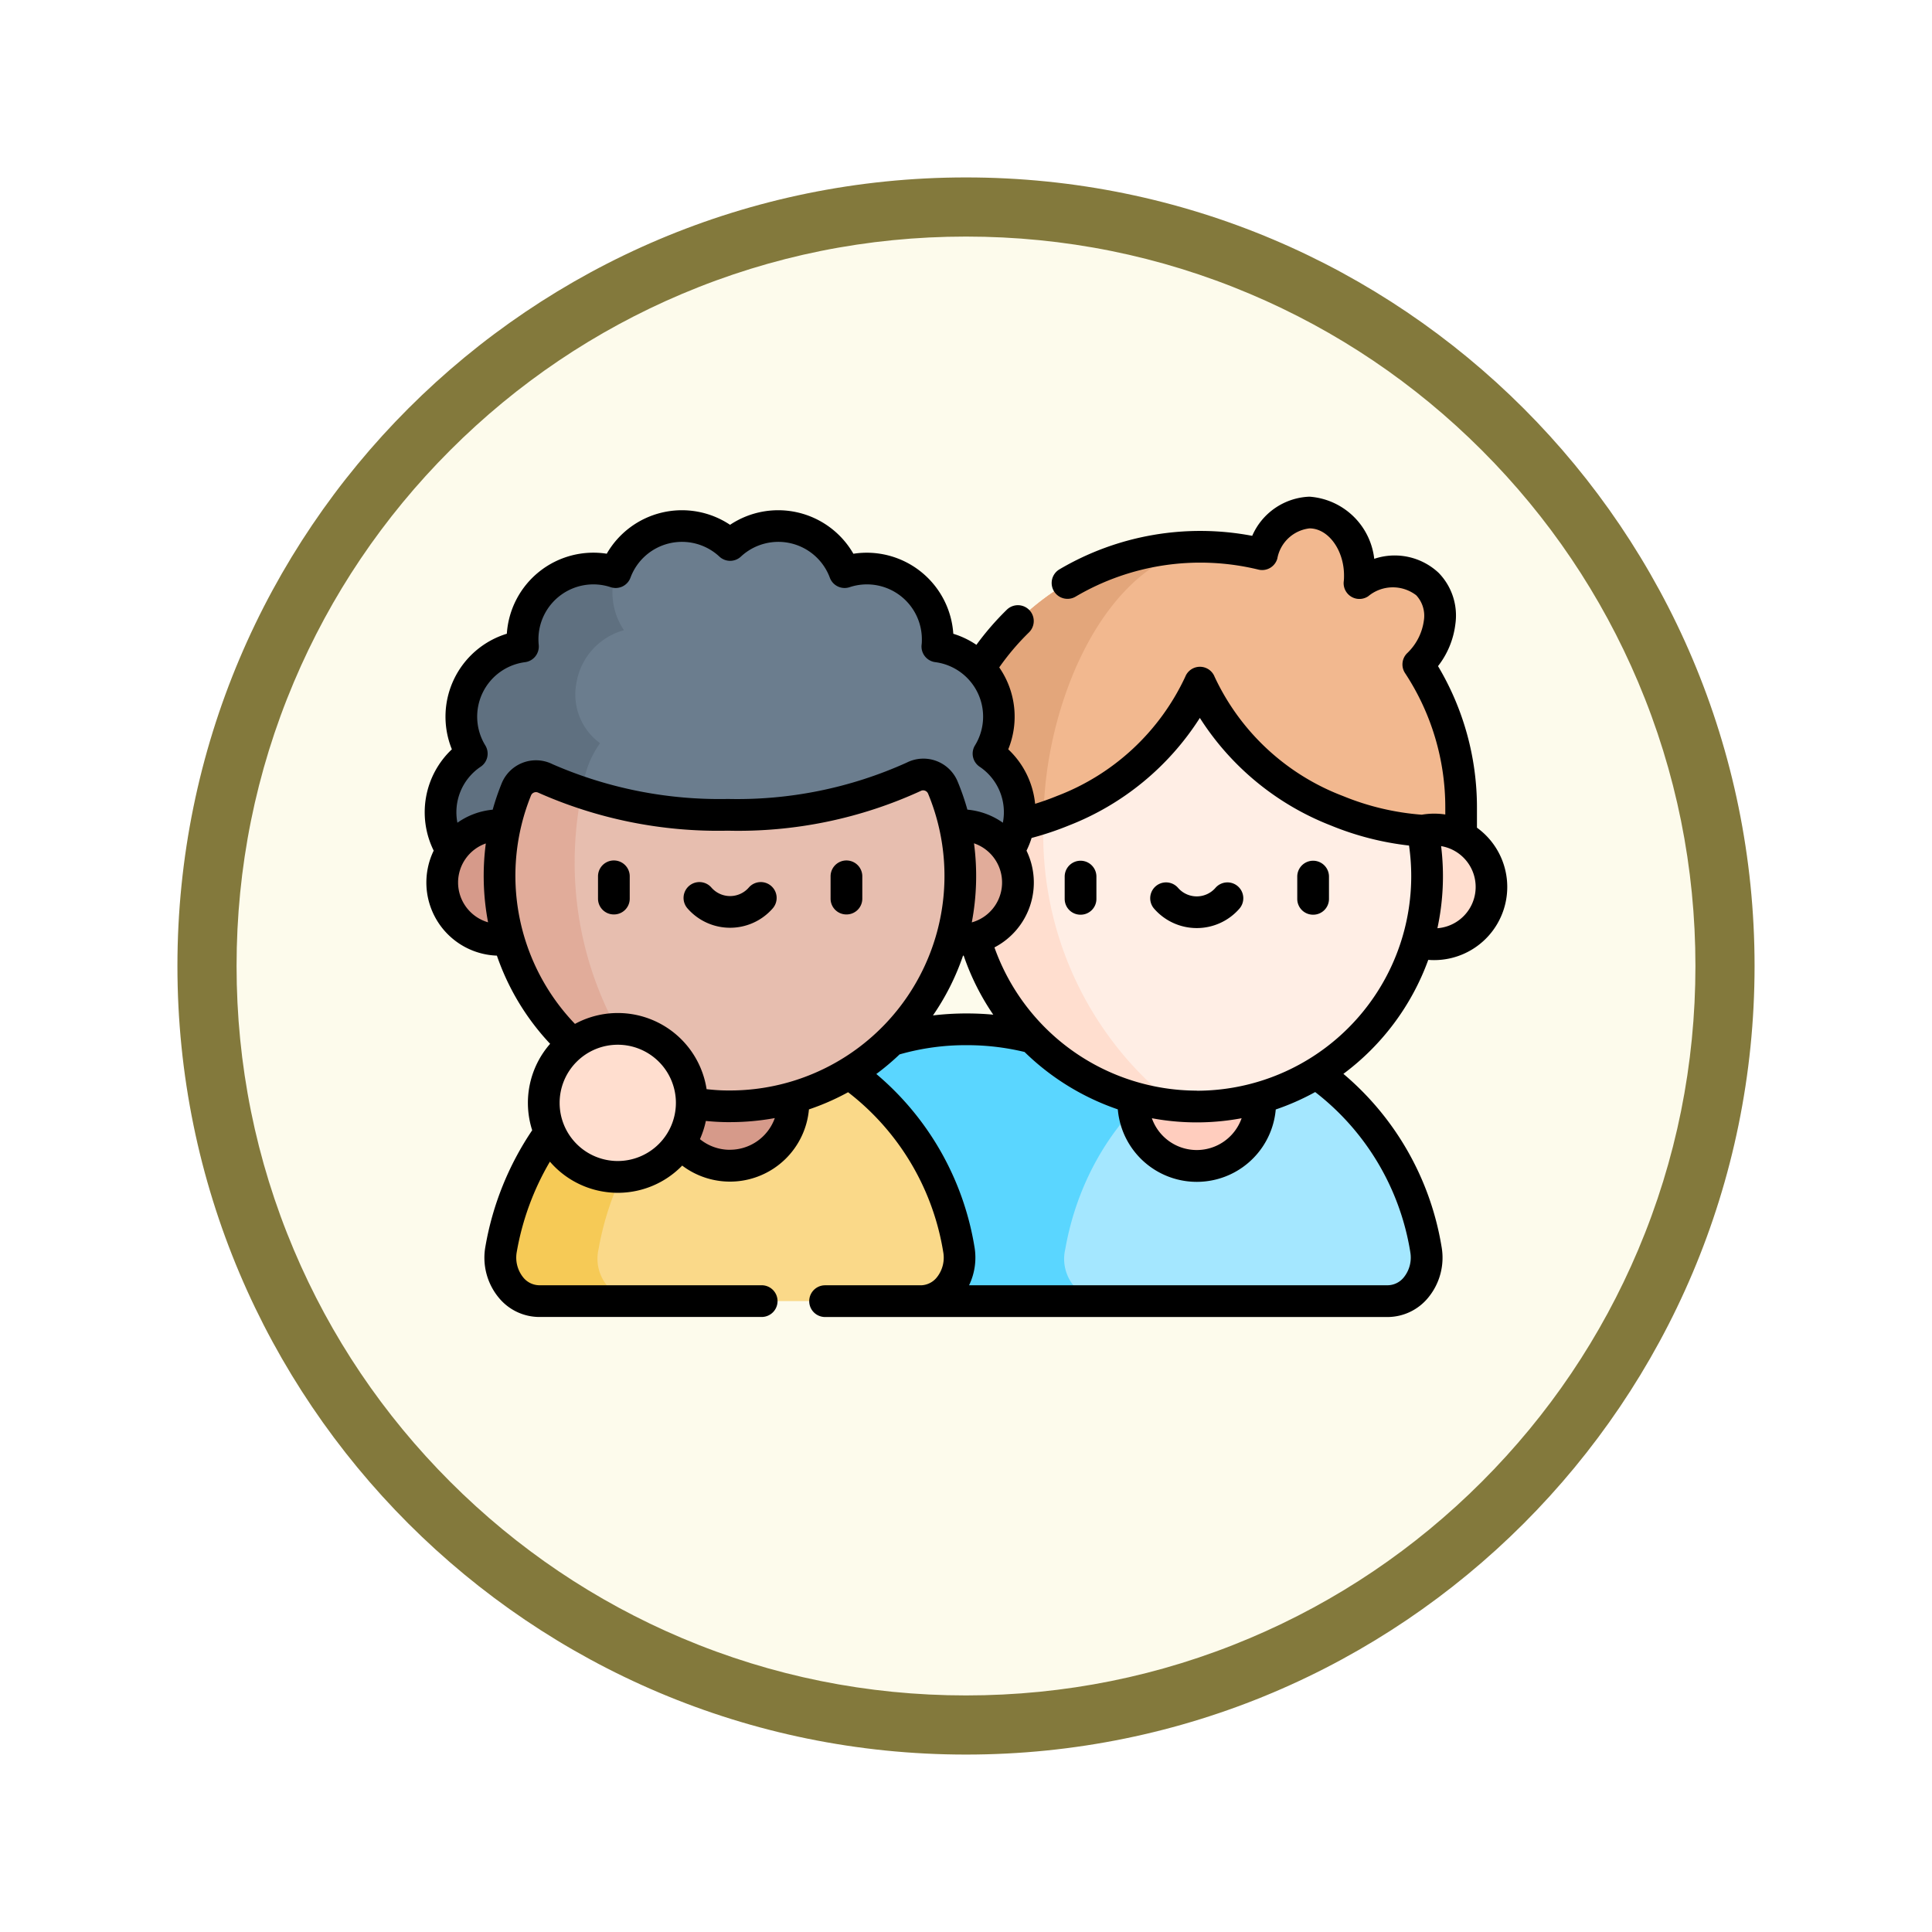 <svg xmlns="http://www.w3.org/2000/svg" xmlns:xlink="http://www.w3.org/1999/xlink" width="98" height="98" viewBox="0 0 98 98">
  <defs>
    <filter id="Trazado_982547" x="0" y="0" width="98" height="98" filterUnits="userSpaceOnUse">
      <feOffset dy="3" input="SourceAlpha"/>
      <feGaussianBlur stdDeviation="3" result="blur"/>
      <feFlood flood-opacity="0.161"/>
      <feComposite operator="in" in2="blur"/>
      <feComposite in="SourceGraphic"/>
    </filter>
    <clipPath id="clip-path">
      <path id="path8121" d="M0-682.665H48.414v48.414H0Z" transform="translate(0 682.665)"/>
    </clipPath>
  </defs>
  <g id="Grupo_1231381" data-name="Grupo 1231381" transform="translate(-195.151 -3753)">
    <g id="Grupo_1230634" data-name="Grupo 1230634" transform="translate(0 1461)">
      <g id="Grupo_1229590" data-name="Grupo 1229590" transform="translate(204.151 2298)">
        <g id="Grupo_1208936" data-name="Grupo 1208936" transform="translate(0)">
          <g id="Grupo_1208171" data-name="Grupo 1208171">
            <g id="Grupo_1207739" data-name="Grupo 1207739">
              <g id="Grupo_1207712" data-name="Grupo 1207712">
                <g id="Grupo_1207285" data-name="Grupo 1207285">
                  <g id="Grupo_1206883" data-name="Grupo 1206883">
                    <g id="Grupo_1204569" data-name="Grupo 1204569">
                      <g id="Grupo_1203962" data-name="Grupo 1203962">
                        <g id="Grupo_1203498" data-name="Grupo 1203498">
                          <g id="Grupo_1202589" data-name="Grupo 1202589">
                            <g id="Grupo_1172010" data-name="Grupo 1172010">
                              <g id="Grupo_1171046" data-name="Grupo 1171046">
                                <g id="Grupo_1148525" data-name="Grupo 1148525">
                                  <g transform="matrix(1, 0, 0, 1, -9, -6)" filter="url(#Trazado_982547)">
                                    <g id="Trazado_982547-2" data-name="Trazado 982547" transform="translate(9 6)" fill="#fdfbec">
                                      <path d="M 40 78.5 C 34.802 78.5 29.76 77.482 25.015 75.475 C 20.43 73.536 16.313 70.76 12.776 67.224 C 9.24 63.687 6.464 59.57 4.525 54.985 C 2.518 50.24 1.5 45.198 1.5 40 C 1.5 34.802 2.518 29.76 4.525 25.015 C 6.464 20.43 9.24 16.313 12.776 12.776 C 16.313 9.24 20.43 6.464 25.015 4.525 C 29.76 2.518 34.802 1.5 40 1.5 C 45.198 1.5 50.24 2.518 54.985 4.525 C 59.57 6.464 63.687 9.24 67.224 12.776 C 70.76 16.313 73.536 20.43 75.475 25.015 C 77.482 29.76 78.5 34.802 78.5 40 C 78.5 45.198 77.482 50.24 75.475 54.985 C 73.536 59.57 70.76 63.687 67.224 67.224 C 63.687 70.76 59.57 73.536 54.985 75.475 C 50.24 77.482 45.198 78.5 40 78.5 Z" stroke="none"/>
                                      <path d="M 40 3 C 35.004 3 30.158 3.978 25.599 5.906 C 21.193 7.77 17.236 10.438 13.837 13.837 C 10.438 17.236 7.77 21.193 5.906 25.599 C 3.978 30.158 3 35.004 3 40 C 3 44.996 3.978 49.842 5.906 54.401 C 7.77 58.807 10.438 62.764 13.837 66.163 C 17.236 69.562 21.193 72.23 25.599 74.094 C 30.158 76.022 35.004 77 40 77 C 44.996 77 49.842 76.022 54.401 74.094 C 58.807 72.23 62.764 69.562 66.163 66.163 C 69.562 62.764 72.23 58.807 74.094 54.401 C 76.022 49.842 77 44.996 77 40 C 77 35.004 76.022 30.158 74.094 25.599 C 72.23 21.193 69.562 17.236 66.163 13.837 C 62.764 10.438 58.807 7.77 54.401 5.906 C 49.842 3.978 44.996 3 40 3 M 40 -7.62939453125e-06 C 62.091 -7.62939453125e-06 80 17.909 80 40 C 80 62.091 62.091 80 40 80 C 17.909 80 -7.62939453125e-06 62.091 -7.62939453125e-06 40 C -7.62939453125e-06 17.909 17.909 -7.62939453125e-06 40 -7.62939453125e-06 Z" stroke="none" fill="#83793c"/>
                                    </g>
                                  </g>
                                </g>
                              </g>
                            </g>
                          </g>
                        </g>
                      </g>
                    </g>
                  </g>
                </g>
                <g id="g8115" transform="translate(15.793 15.793)">
                  <g id="g8117">
                    <g id="g8119" clip-path="url(#clip-path)">
                      <g id="g8125" transform="translate(-33.259 0.709)">
                        <path id="path8127" d="M-338.457-377.826h-25.835v-25.108c5.31-7.679,37.755-5.416,25.835,25.108" transform="translate(364.292 406.667)" fill="#fbdf63"/>
                      </g>
                      <g id="g8129" transform="translate(-33.259 0.709)">
                        <path id="path8131" d="M-338.457-377.826h-.619c6.164-24.728-15.887-30.6-25.216-24.374v-.734c5.31-7.679,37.755-5.416,25.835,25.108" transform="translate(364.292 406.667)" fill="#f9d11f"/>
                      </g>
                    </g>
                  </g>
                  <g id="g8265">
                    <g id="g8267" clip-path="url(#clip-path)">
                      <g id="g8273" transform="translate(-33.259 51.036)">
                        <path id="path8275" d="M-338.457-377.654h-25.835v-25.1c5.31-7.676,37.755-5.413,25.835,25.1" transform="translate(364.292 406.481)" fill="#003343"/>
                      </g>
                      <g id="g8277" transform="translate(-33.259 51.036)">
                        <path id="path8279" d="M-338.457-377.654h-.619c6.164-24.717-15.887-30.585-25.216-24.362v-.734c5.31-7.676,37.755-5.413,25.835,25.1" transform="translate(364.292 406.481)" fill="#002439"/>
                      </g>
                    </g>
                  </g>
                  <g id="g8281">
                    <g id="g8283" clip-path="url(#clip-path)">
                      <g id="g8289" transform="translate(17.066 51.014)">
                        <path id="path8291" d="M-338.457-377.826h-25.835v-25.108c5.31-7.679,37.755-5.416,25.835,25.108" transform="translate(364.292 406.667)" fill="#ff7e50"/>
                      </g>
                      <g id="g8293" transform="translate(17.066 51.014)">
                        <path id="path8295" d="M-338.457-377.826h-.619c6.164-24.728-15.887-30.6-25.216-24.374v-.734c5.31-7.679,37.755-5.416,25.835,25.108" transform="translate(364.292 406.667)" fill="#ff6247"/>
                      </g>
                      <g id="g8297" transform="translate(2.941 54.225)">
                        <path id="path8299" d="M-233.028-131.751v15.573h-14.6c-12.2-25.649,14.6-34.273,14.6-15.573" transform="translate(250.816 141.808)" fill="#ffa68a"/>
                      </g>
                      <g id="g8301" transform="translate(2.941 54.225)">
                        <path id="path8303" d="M-233.028-131.751c-.9-16.1-20.23-9.82-14.176,15.573h-.427c-12.2-25.649,14.6-34.273,14.6-15.573" transform="translate(250.816 141.808)" fill="#ff7e50"/>
                      </g>
                    </g>
                  </g>
                </g>
              </g>
            </g>
          </g>
        </g>
      </g>
    </g>
    <g id="mejor-amiga" transform="translate(216.694 3716.157)">
      <g id="Grupo_1231353" data-name="Grupo 1231353" transform="translate(26.098 62.845)">
        <path id="Trazado_1232412" data-name="Trazado 1232412" d="M256.575,71.276a13.266,13.266,0,0,1,3.139.376,2.661,2.661,0,0,1,2.4-2.113c1.411,0,2.555,1.429,2.555,3.192,0,.13-.007.257-.019.382a2.736,2.736,0,0,1,3.447.054c1,1,.8,2.817-.451,4.064l-.013.013a13.173,13.173,0,0,1,2.173,7.267v2.5H243.339v-2.5a13.236,13.236,0,0,1,13.236-13.236Z" transform="translate(-243.339 -69.539)" fill="#f2b88f"/>
      </g>
      <g id="Grupo_1231354" data-name="Grupo 1231354" transform="translate(26.098 62.845)">
        <path id="Trazado_1232413" data-name="Trazado 1232413" d="M256.575,71.276a13.266,13.266,0,0,1,3.139.376,2.661,2.661,0,0,1,2.4-2.113c1.411,0,2.555,1.429,2.555,3.192,0,.13-.007.257-.019.382a2.736,2.736,0,0,1,3.447.054c1,1,.8,2.817-.451,4.064l-.013.013a13.173,13.173,0,0,1,2.173,7.267v2.5H243.339v-2.5a13.236,13.236,0,0,1,13.236-13.236Z" transform="translate(-243.339 -69.539)" fill="#f2b88f"/>
      </g>
      <g id="Grupo_1231355" data-name="Grupo 1231355" transform="translate(26.098 64.582)">
        <path id="Trazado_1232414" data-name="Trazado 1232414" d="M243.339,98.973v2.5h5.3V99.481c0-5.2,2.708-12.671,7.935-13.744a13.236,13.236,0,0,0-13.236,13.236Z" transform="translate(-243.339 -85.737)" fill="#e3a67b"/>
      </g>
      <g id="Grupo_1231356" data-name="Grupo 1231356" transform="translate(18.818 89.046)">
        <path id="Trazado_1232415" data-name="Trazado 1232415" d="M207.428,324.989c-1.082-6.16-5.874-10.8-11.621-10.8a10.674,10.674,0,0,0-5.294,1.413,11.468,11.468,0,0,0-6.381-1.764c-4.788,0-8.67,2.443-8.67,5.457v1.863l6.467,6.467,23.576.008a2.155,2.155,0,0,0,1.922-2.642Z" transform="translate(-175.463 -313.836)" fill="#a4e7ff"/>
      </g>
      <g id="Grupo_1231357" data-name="Grupo 1231357" transform="translate(18.818 89.054)">
        <path id="Trazado_1232416" data-name="Trazado 1232416" d="M189.137,325.061c.922-5.25,4.539-9.4,9.146-10.508a10.542,10.542,0,0,0-2.475-.295,10.674,10.674,0,0,0-5.294,1.413,11.468,11.468,0,0,0-6.381-1.764c-4.788,0-8.67,2.443-8.67,5.457v1.863l6.467,6.467,9.129.008A2.155,2.155,0,0,1,189.137,325.061Z" transform="translate(-175.463 -313.908)" fill="#5ad6ff"/>
      </g>
      <g id="Grupo_1231358" data-name="Grupo 1231358" transform="translate(35.945 89.551)">
        <circle id="Elipse_11578" data-name="Elipse 11578" cx="3.217" cy="3.217" r="3.217" transform="translate(0 0)" fill="#ffcdbe"/>
      </g>
      <g id="Grupo_1231359" data-name="Grupo 1231359" transform="translate(48.293 78.925)">
        <circle id="Elipse_11579" data-name="Elipse 11579" cx="2.907" cy="2.907" r="2.907" transform="translate(0 0)" fill="#ffdecf"/>
      </g>
      <g id="Grupo_1231360" data-name="Grupo 1231360" transform="translate(27.479 71.482)">
        <path id="Trazado_1232417" data-name="Trazado 1232417" d="M275,156.556a12.517,12.517,0,0,1-6.94-6.484,12.517,12.517,0,0,1-6.94,6.484,14.085,14.085,0,0,1-4.679,1.053,11.684,11.684,0,1,0,22.918-.032A13.964,13.964,0,0,1,275,156.556Z" transform="translate(-256.215 -150.072)" fill="#ffeee5"/>
      </g>
      <g id="Grupo_1231361" data-name="Grupo 1231361" transform="translate(27.479 78.326)">
        <path id="Trazado_1232418" data-name="Trazado 1232418" d="M260.111,214.741c0-.287.009-.572.023-.856a13.877,13.877,0,0,1-3.7.692,11.688,11.688,0,0,0,10.42,13.909A17.348,17.348,0,0,1,260.111,214.741Z" transform="translate(-256.214 -213.885)" fill="#ffdecf"/>
      </g>
      <g id="Grupo_1231365" data-name="Grupo 1231365" transform="translate(32.459 80.501)">
        <g id="Grupo_1231362" data-name="Grupo 1231362" transform="translate(0 0)">
          <path id="Trazado_1232419" data-name="Trazado 1232419" d="M303.457,236.9a.8.8,0,0,1-.8-.8v-1.133a.8.8,0,1,1,1.609,0V236.1A.8.8,0,0,1,303.457,236.9Z" transform="translate(-302.653 -234.16)"/>
        </g>
        <g id="Grupo_1231363" data-name="Grupo 1231363" transform="translate(11.797 0)">
          <path id="Trazado_1232420" data-name="Trazado 1232420" d="M413.457,236.9a.8.8,0,0,1-.8-.8v-1.133a.8.8,0,0,1,1.609,0V236.1A.8.8,0,0,1,413.457,236.9Z" transform="translate(-412.653 -234.16)"/>
        </g>
        <g id="Grupo_1231364" data-name="Grupo 1231364" transform="translate(4.343 1.1)">
          <path id="Trazado_1232421" data-name="Trazado 1232421" d="M345.511,246.732a2.867,2.867,0,0,1-2.162-.984.8.8,0,1,1,1.213-1.057,1.257,1.257,0,0,0,1.9,0,.8.8,0,1,1,1.213,1.057A2.867,2.867,0,0,1,345.511,246.732Z" transform="translate(-343.152 -244.414)"/>
        </g>
      </g>
      <g id="Grupo_1231366" data-name="Grupo 1231366" transform="translate(3.837 89.412)">
        <path id="Trazado_1232422" data-name="Trazado 1232422" d="M59.026,328.037c-1.081-6.153-5.867-10.79-11.608-10.79s-10.527,4.637-11.608,10.79a2.153,2.153,0,0,0,1.92,2.639H57.106A2.153,2.153,0,0,0,59.026,328.037Z" transform="translate(-35.773 -317.247)" fill="#fad989"/>
      </g>
      <g id="Grupo_1231367" data-name="Grupo 1231367" transform="translate(3.837 89.412)">
        <path id="Trazado_1232423" data-name="Trazado 1232423" d="M40.755,328.037c.921-5.244,4.534-9.386,9.135-10.5a10.533,10.533,0,0,0-2.473-.294c-5.741,0-10.527,4.637-11.608,10.79a2.152,2.152,0,0,0,1.92,2.639h4.945A2.152,2.152,0,0,1,40.755,328.037Z" transform="translate(-35.772 -317.247)" fill="#f6ca56"/>
      </g>
      <g id="Grupo_1231368" data-name="Grupo 1231368" transform="translate(12.265 89.536)">
        <circle id="Elipse_11580" data-name="Elipse 11580" cx="3.217" cy="3.217" r="3.217" transform="translate(0 0)" fill="#d69a8a"/>
      </g>
      <g id="Grupo_1231369" data-name="Grupo 1231369" transform="translate(0.804 63.525)">
        <path id="Trazado_1232424" data-name="Trazado 1232424" d="M36.3,92.344a3.591,3.591,0,0,0-1.009-4.924A3.591,3.591,0,0,0,32.7,81.983c.012-.119.018-.239.018-.361a3.591,3.591,0,0,0-4.72-3.409,3.591,3.591,0,0,0-5.809-1.378,3.591,3.591,0,0,0-5.809,1.378,3.591,3.591,0,0,0-4.72,3.409c0,.122.006.242.018.361a3.591,3.591,0,0,0-2.592,5.437,3.591,3.591,0,0,0-1.009,4.924Z" transform="translate(-7.5 -75.875)" fill="#6b7d8e"/>
      </g>
      <g id="Grupo_1231370" data-name="Grupo 1231370" transform="translate(0.804 65.681)">
        <path id="Trazado_1232425" data-name="Trazado 1232425" d="M15.248,95.98a3.591,3.591,0,0,0-3.591,3.591c0,.122.006.242.018.361a3.591,3.591,0,0,0-2.592,5.437,3.591,3.591,0,0,0-1.009,4.924h6.472c.048-1.585.105-2.8.174-3.2a4.761,4.761,0,0,1,.873-2.252,3.056,3.056,0,0,1-1.2-3.062,3.332,3.332,0,0,1,2.41-2.67,3.417,3.417,0,0,1-.422-2.949,3.589,3.589,0,0,0-1.128-.182Z" transform="translate(-7.5 -95.98)" fill="#5f7080"/>
      </g>
      <g id="Grupo_1231373" data-name="Grupo 1231373" transform="translate(0.881 78.701)">
        <g id="Grupo_1231371" data-name="Grupo 1231371" transform="translate(23.388 0)">
          <circle id="Elipse_11581" data-name="Elipse 11581" cx="2.907" cy="2.907" r="2.907" fill="#e1ac9a"/>
        </g>
        <g id="Grupo_1231372" data-name="Grupo 1231372" transform="translate(0 0)">
          <circle id="Elipse_11582" data-name="Elipse 11582" cx="2.907" cy="2.907" r="2.907" fill="#d69a8a"/>
        </g>
      </g>
      <g id="Grupo_1231374" data-name="Grupo 1231374" transform="translate(3.804 76.129)">
        <path id="Trazado_1232426" data-name="Trazado 1232426" d="M47.045,195.44a21.743,21.743,0,0,1-9.257-1.845,1.074,1.074,0,0,0-1.468.563,11.686,11.686,0,1,0,21.631-.1,1.075,1.075,0,0,0-1.48-.548A21.506,21.506,0,0,1,47.045,195.44Z" transform="translate(-35.469 -193.395)" fill="#e7beaf"/>
      </g>
      <g id="Grupo_1231375" data-name="Grupo 1231375" transform="translate(3.796 76.22)">
        <path id="Trazado_1232427" data-name="Trazado 1232427" d="M39.206,198.608a17.728,17.728,0,0,1,.351-3.513h0a14.89,14.89,0,0,1-1.842-.742,1.074,1.074,0,0,0-1.468.563,11.69,11.69,0,0,0,7.585,15.606A17.591,17.591,0,0,1,39.206,198.608Z" transform="translate(-35.396 -194.242)" fill="#e1ac9a"/>
      </g>
      <g id="Grupo_1231379" data-name="Grupo 1231379" transform="translate(8.787 80.486)">
        <g id="Grupo_1231376" data-name="Grupo 1231376">
          <path id="Trazado_1232428" data-name="Trazado 1232428" d="M82.732,236.762a.8.8,0,0,1-.8-.8v-1.134a.8.8,0,1,1,1.609,0v1.134A.8.8,0,0,1,82.732,236.762Z" transform="translate(-81.928 -234.02)"/>
        </g>
        <g id="Grupo_1231377" data-name="Grupo 1231377" transform="translate(11.797)">
          <path id="Trazado_1232429" data-name="Trazado 1232429" d="M192.732,236.762a.8.8,0,0,1-.8-.8v-1.134a.8.8,0,1,1,1.609,0v1.134A.8.8,0,0,1,192.732,236.762Z" transform="translate(-191.928 -234.02)"/>
        </g>
        <g id="Grupo_1231378" data-name="Grupo 1231378" transform="translate(4.344 1.1)">
          <path id="Trazado_1232430" data-name="Trazado 1232430" d="M124.787,246.592a2.867,2.867,0,0,1-2.162-.984.8.8,0,1,1,1.213-1.057,1.257,1.257,0,0,0,1.9,0,.8.8,0,0,1,1.213,1.057A2.868,2.868,0,0,1,124.787,246.592Z" transform="translate(-122.428 -244.275)"/>
        </g>
      </g>
      <g id="Grupo_1231380" data-name="Grupo 1231380" transform="translate(6.04 89.032)">
        <circle id="Elipse_11583" data-name="Elipse 11583" cx="3.754" cy="3.754" r="3.754" transform="translate(0 0)" fill="#ffdecf"/>
      </g>
      <path id="Trazado_1232431" data-name="Trazado 1232431" d="M50.908,85.532c.1.008.194.012.292.012a3.71,3.71,0,0,0,2.175-6.717V77.819A13.983,13.983,0,0,0,51.4,70.632a4.3,4.3,0,0,0,.88-2.13,3.1,3.1,0,0,0-.847-2.6,3.256,3.256,0,0,0-3.268-.713,3.562,3.562,0,0,0-3.284-3.152,3.3,3.3,0,0,0-2.906,1.986,14.072,14.072,0,0,0-9.778,1.7.8.8,0,0,0,.819,1.384,12.464,12.464,0,0,1,9.27-1.372.8.8,0,0,0,.963-.559,1.88,1.88,0,0,1,1.632-1.531c.949,0,1.751,1.094,1.751,2.388,0,.1,0,.2-.015.306a.8.8,0,0,0,1.244.748,1.949,1.949,0,0,1,2.435-.048,1.528,1.528,0,0,1,.386,1.281,2.807,2.807,0,0,1-.83,1.639l-.016.015a.8.8,0,0,0-.107,1.014,12.378,12.378,0,0,1,2.04,6.825v.345a3.7,3.7,0,0,0-1.193.011,13.136,13.136,0,0,1-4.009-.953,11.808,11.808,0,0,1-6.5-6.045.8.8,0,0,0-1.488,0,11.809,11.809,0,0,1-6.5,6.045c-.367.15-.74.283-1.116.4A4.391,4.391,0,0,0,29.6,74.852a4.387,4.387,0,0,0-.457-4.155,12.531,12.531,0,0,1,1.508-1.776.8.8,0,1,0-1.123-1.151,14.128,14.128,0,0,0-1.543,1.782,4.364,4.364,0,0,0-1.172-.561,4.4,4.4,0,0,0-5.068-4.059,4.4,4.4,0,0,0-6.256-1.468A4.4,4.4,0,0,0,9.234,64.93a4.4,4.4,0,0,0-5.068,4.059,4.4,4.4,0,0,0-2.788,5.863,4.387,4.387,0,0,0-.922,5.139,3.71,3.71,0,0,0,3.206,5.326,12.419,12.419,0,0,0,2.7,4.473,4.546,4.546,0,0,0-.91,4.385,15.145,15.145,0,0,0-2.371,5.888,3.18,3.18,0,0,0,.677,2.606,2.667,2.667,0,0,0,2.035.977h11.3a.8.8,0,0,0,0-1.609H5.795a1.065,1.065,0,0,1-.8-.4,1.6,1.6,0,0,1-.325-1.293,13.643,13.643,0,0,1,1.681-4.577,4.548,4.548,0,0,0,6.71.2,4.021,4.021,0,0,0,6.429-2.85,12.315,12.315,0,0,0,1.986-.871,12.82,12.82,0,0,1,4.825,8.1,1.6,1.6,0,0,1-.325,1.293,1.065,1.065,0,0,1-.8.4H20.309a.8.8,0,0,0,0,1.609H48.861a2.669,2.669,0,0,0,2.037-.978,3.183,3.183,0,0,0,.678-2.608A14.555,14.555,0,0,0,46.6,91.314a12.548,12.548,0,0,0,4.305-5.781Zm.461-1.605a12.522,12.522,0,0,0,.188-4.165,2.1,2.1,0,0,1-.188,4.165ZM15.333,92.156c-.345,0-.691-.028-1.034-.065a4.557,4.557,0,0,0-6.677-3.311A10.857,10.857,0,0,1,5.392,77.194a.27.27,0,0,1,.37-.142,22.462,22.462,0,0,0,9.61,1.927,22.176,22.176,0,0,0,9.79-2.016.263.263,0,0,1,.215-.013.273.273,0,0,1,.158.153,10.884,10.884,0,0,1-10.2,15.053Zm11.974-6.839h.033a12.377,12.377,0,0,0,1.5,2.995q-.666-.062-1.35-.062a14.554,14.554,0,0,0-1.709.1A12.326,12.326,0,0,0,27.307,85.317Zm.444-1.686a12.64,12.64,0,0,0,.112-4.011,2.1,2.1,0,0,1-.112,4.011ZM2.837,75.737a.8.8,0,0,0,.235-1.087,2.787,2.787,0,0,1,2.011-4.218.8.8,0,0,0,.7-.878c-.009-.093-.014-.188-.014-.281a2.787,2.787,0,0,1,3.663-2.646.8.8,0,0,0,1.006-.483,2.786,2.786,0,0,1,4.508-1.07.8.8,0,0,0,1.095,0,2.786,2.786,0,0,1,4.508,1.07.8.8,0,0,0,1.006.483,2.787,2.787,0,0,1,3.663,2.646c0,.093,0,.187-.014.281a.8.8,0,0,0,.7.877,2.787,2.787,0,0,1,2.011,4.218.8.8,0,0,0,.235,1.087,2.778,2.778,0,0,1,1.177,2.839,3.689,3.689,0,0,0-1.8-.663,12.451,12.451,0,0,0-.494-1.427,1.879,1.879,0,0,0-2.587-.957,20.861,20.861,0,0,1-9.061,1.842,21.149,21.149,0,0,1-8.9-1.763A1.878,1.878,0,0,0,3.9,76.59a12.454,12.454,0,0,0-.451,1.324,3.689,3.689,0,0,0-1.79.662,2.777,2.777,0,0,1,1.177-2.839ZM1.693,81.609A2.1,2.1,0,0,1,3.1,79.627a12.627,12.627,0,0,0,.114,4,2.105,2.105,0,0,1-1.521-2.019Zm8.1,14.126a2.949,2.949,0,1,1,2.949-2.949A2.953,2.953,0,0,1,9.794,95.735Zm5.688-.569a2.4,2.4,0,0,1-1.52-.54,4.519,4.519,0,0,0,.3-.923c.35.034.7.056,1.053.06h.172a12.631,12.631,0,0,0,2.273-.206,2.417,2.417,0,0,1-2.274,1.607Zm34.509,5.171a1.6,1.6,0,0,1-.326,1.3,1.067,1.067,0,0,1-.8.4H27.613a3.228,3.228,0,0,0,.269-1.974,14.54,14.54,0,0,0-4.974-8.742,12.642,12.642,0,0,0,1.18-.994,12.177,12.177,0,0,1,3.4-.468,12.4,12.4,0,0,1,2.939.345,12.594,12.594,0,0,0,4.73,2.911,4.021,4.021,0,0,0,8.012.006,12.427,12.427,0,0,0,2-.884A12.836,12.836,0,0,1,49.991,100.338ZM36.885,93.565a12.389,12.389,0,0,0,4.553,0,2.413,2.413,0,0,1-4.553,0Zm2.277-1.4A10.918,10.918,0,0,1,28.9,84.9a3.708,3.708,0,0,0,1.626-4.908,4.379,4.379,0,0,0,.258-.644,15.521,15.521,0,0,0,1.9-.637,13.824,13.824,0,0,0,6.635-5.452,13.823,13.823,0,0,0,6.635,5.452,14.809,14.809,0,0,0,3.976,1.022A10.885,10.885,0,0,1,39.163,92.17Z" transform="translate(0 0)"/>
    </g>
  </g>
</svg>
